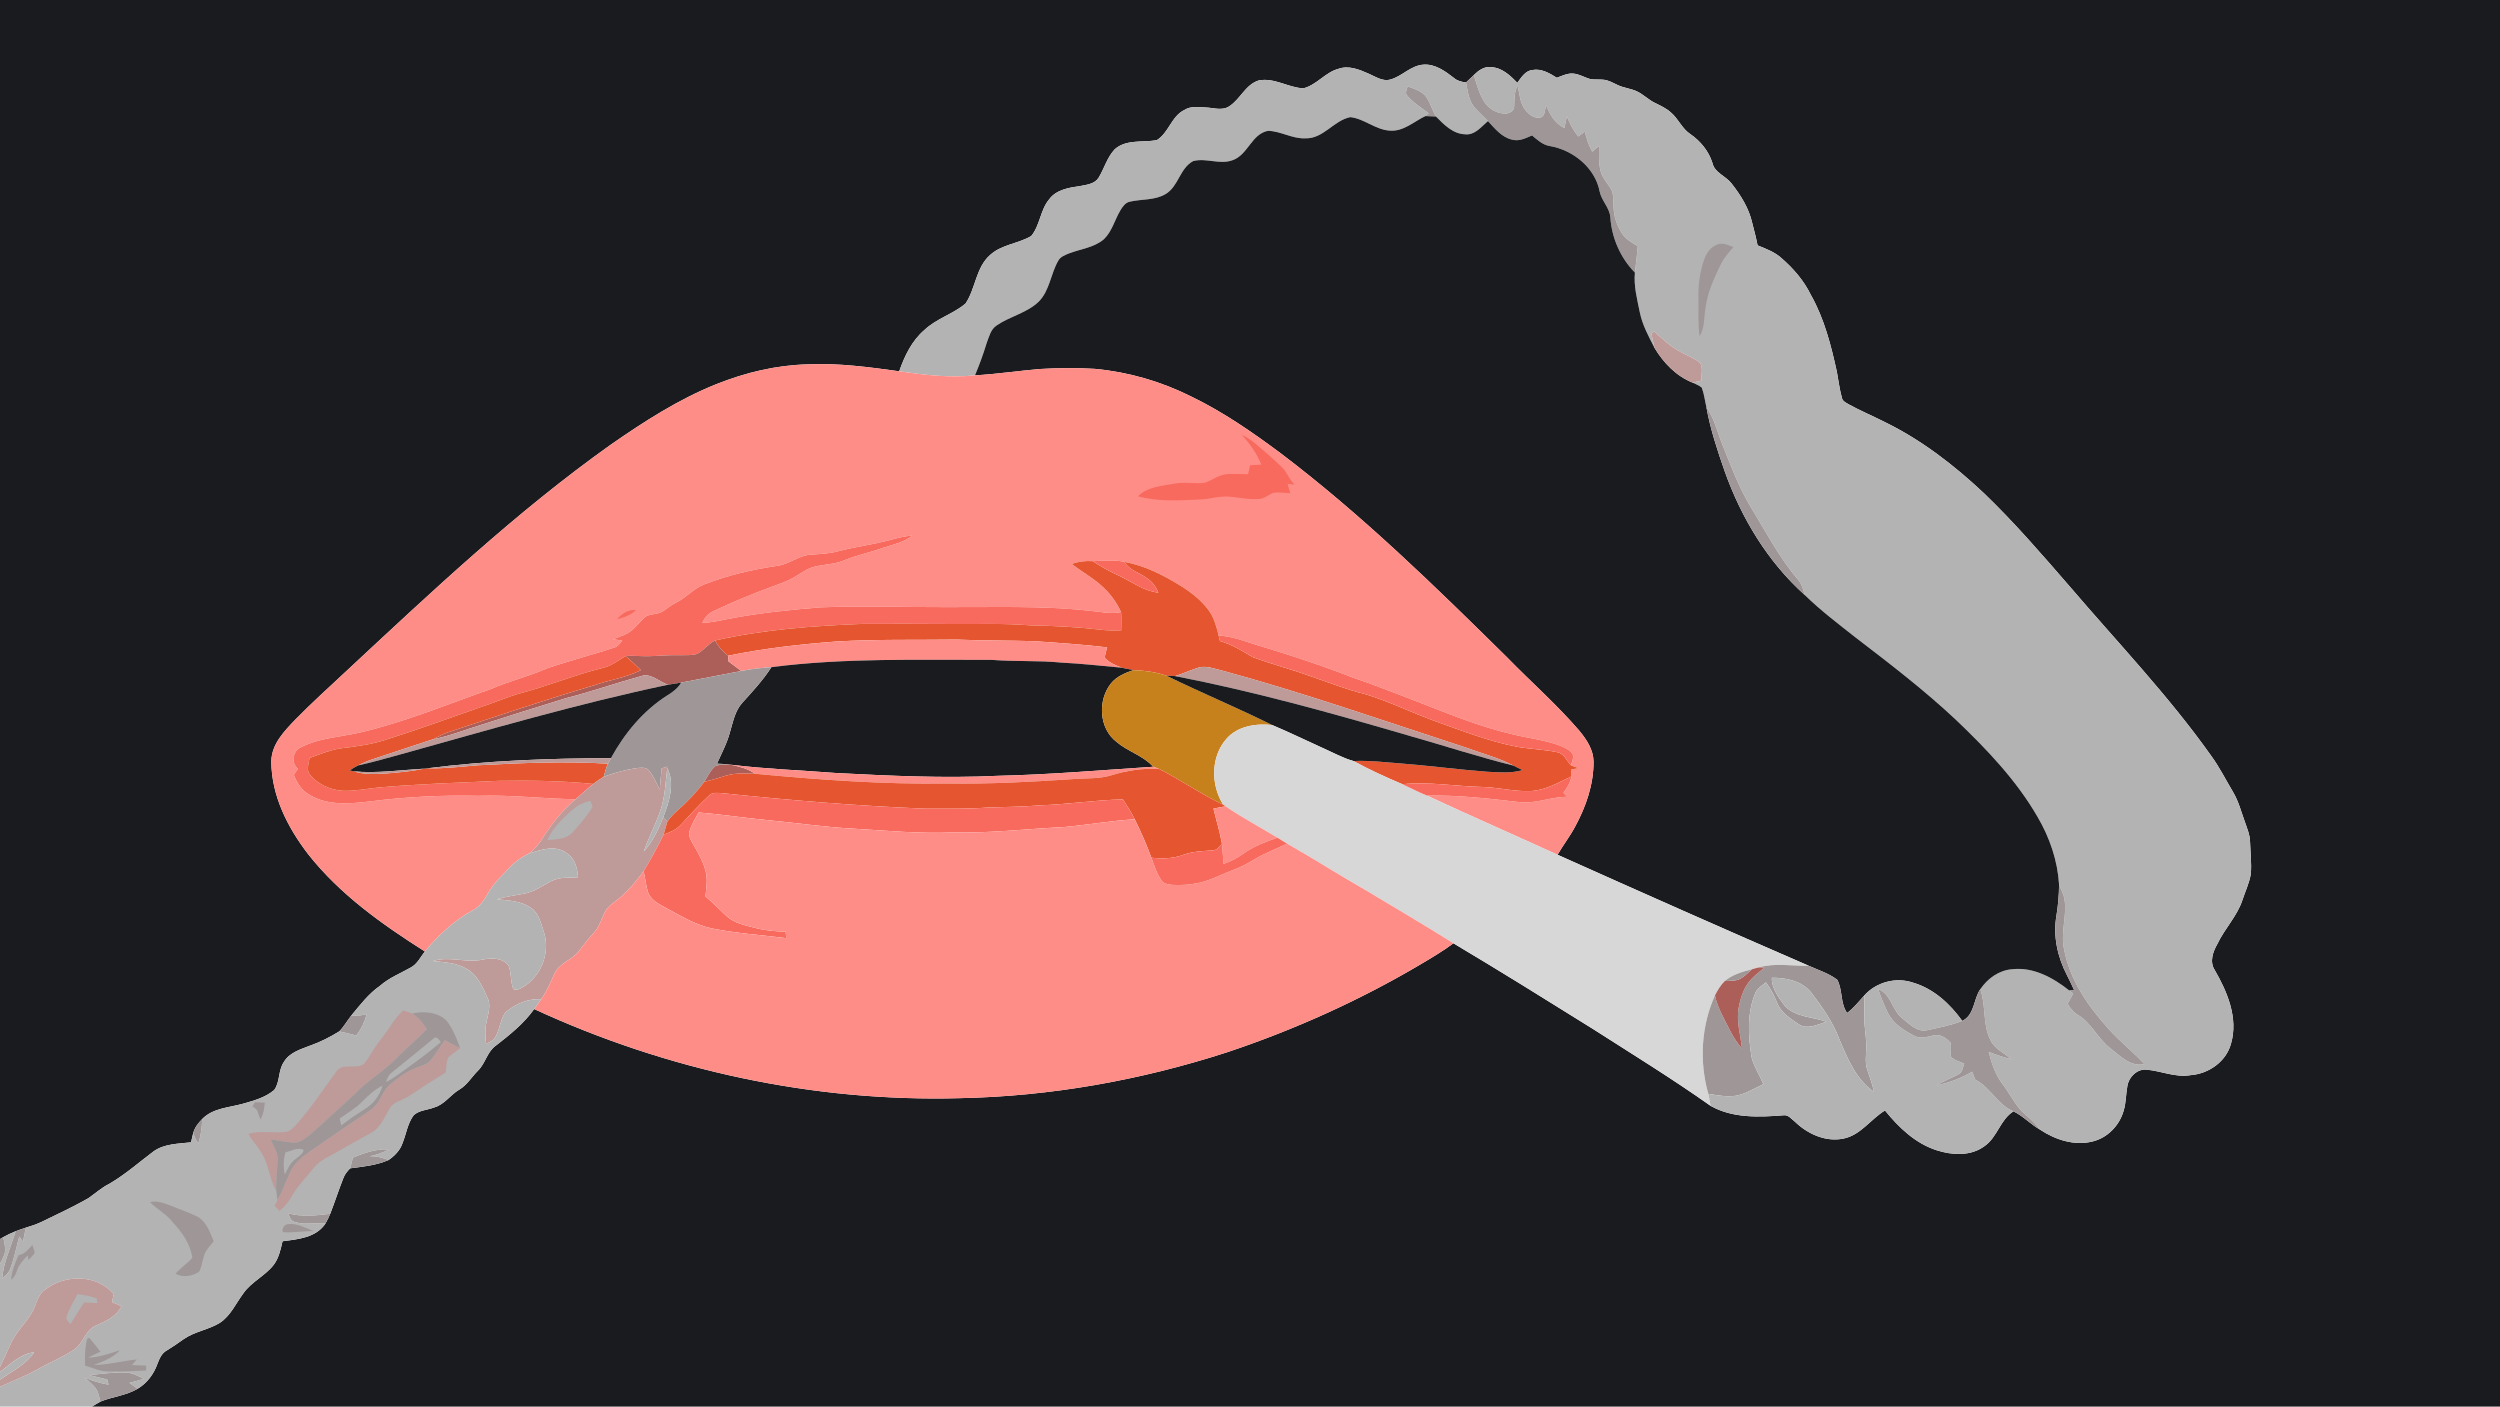 <?xml version="1.0" encoding="UTF-8" ?>
<!DOCTYPE svg PUBLIC "-//W3C//DTD SVG 1.1//EN" "http://www.w3.org/Graphics/SVG/1.1/DTD/svg11.dtd">
<svg width="1333pt" height="750pt" viewBox="0 0 1333 750" version="1.1" xmlns="http://www.w3.org/2000/svg">
<path fill="#1a1b1e" d=" M 0.00 0.00 L 1333.00 0.00 L 1333.00 750.00 L 49.05 750.00 C 50.54 749.10 52.01 748.17 53.53 747.33 C 60.00 744.69 67.22 744.12 73.32 740.53 C 78.43 737.51 82.10 732.56 84.02 726.99 C 85.07 724.30 86.30 721.43 89.00 720.02 C 92.07 718.12 95.07 716.10 98.00 713.98 C 103.87 709.92 111.25 709.03 117.29 705.29 C 122.98 701.53 125.74 695.01 129.69 689.71 C 134.03 683.37 141.57 680.26 146.13 674.15 C 148.74 670.54 149.66 666.09 150.65 661.84 C 158.84 660.77 168.48 659.97 173.52 652.41 C 174.52 650.75 175.33 648.98 176.07 647.21 C 178.55 640.88 180.59 634.40 183.11 628.10 C 183.85 626.09 185.23 624.45 186.71 622.96 C 193.61 622.04 200.72 621.36 207.15 618.55 C 210.40 616.34 213.31 613.39 214.60 609.61 C 216.63 604.63 217.30 598.98 220.61 594.61 C 223.58 591.91 227.92 591.92 231.50 590.49 C 237.03 588.94 240.17 583.72 244.96 580.94 C 249.11 578.48 251.53 574.17 254.88 570.85 C 258.88 566.95 259.73 560.75 264.46 557.47 C 271.88 551.70 279.33 545.77 284.81 538.03 C 355.60 570.71 433.84 587.67 511.86 585.54 C 560.15 584.57 608.21 575.98 654.14 561.12 C 690.02 549.14 724.70 533.52 757.29 514.28 C 763.30 510.71 769.34 507.15 774.96 502.97 C 799.97 517.85 824.68 533.25 849.38 548.66 C 870.39 562.11 891.66 575.20 912.05 589.61 C 923.79 596.32 938.01 595.71 951.06 594.67 C 953.57 594.32 955.18 596.69 956.99 598.04 C 963.71 604.58 973.40 609.06 982.89 607.10 C 992.09 605.30 997.42 596.74 1005.08 592.11 C 1012.41 601.19 1021.30 609.69 1032.65 613.33 C 1040.91 615.99 1050.83 616.57 1058.13 611.12 C 1065.01 606.39 1066.42 597.07 1073.57 592.57 C 1078.81 595.08 1082.76 599.55 1087.84 602.37 C 1095.87 607.71 1106.02 611.03 1115.64 608.66 C 1123.63 606.79 1130.04 600.17 1132.29 592.38 C 1133.65 588.07 1133.49 583.51 1134.31 579.11 C 1135.08 574.19 1139.69 569.63 1144.91 570.38 C 1152.64 571.13 1160.12 574.65 1168.03 573.27 C 1177.69 572.54 1186.97 566.07 1189.57 556.50 C 1193.54 542.87 1187.63 528.84 1180.85 517.17 C 1178.03 512.79 1179.95 507.42 1182.31 503.32 C 1186.19 495.08 1192.94 488.42 1195.75 479.65 C 1197.26 475.09 1199.39 470.69 1200.15 465.92 C 1200.61 460.26 1199.91 454.59 1199.74 448.94 C 1199.66 445.18 1198.18 441.69 1196.97 438.21 C 1195.02 432.87 1193.62 427.27 1190.69 422.35 C 1186.82 415.88 1183.45 409.10 1179.00 403.00 C 1156.24 370.91 1128.96 342.42 1103.45 312.56 C 1088.77 295.63 1074.11 278.62 1057.94 263.08 C 1042.07 248.17 1024.62 234.62 1004.97 225.04 C 998.53 221.76 991.83 218.98 985.50 215.47 C 984.19 214.62 982.43 213.91 982.13 212.19 C 980.83 207.64 980.31 202.92 979.43 198.29 C 976.35 184.21 972.75 170.01 965.61 157.36 C 961.85 149.59 956.10 142.99 949.60 137.39 C 946.01 134.26 941.50 132.59 937.15 130.84 C 936.37 126.81 935.30 122.85 934.29 118.88 C 932.53 111.02 928.14 104.03 923.22 97.78 C 920.14 93.76 914.19 92.19 913.04 86.80 C 911.04 80.54 906.75 75.30 901.40 71.58 C 896.89 68.70 894.97 63.41 890.98 60.02 C 888.43 57.67 885.22 56.28 882.17 54.74 C 878.92 53.13 876.34 50.47 873.10 48.86 C 869.73 47.16 865.83 46.97 862.46 45.29 C 860.00 44.18 857.60 42.70 854.86 42.50 C 852.60 42.28 850.32 42.52 848.07 42.21 C 844.98 41.38 842.19 39.54 838.96 39.24 C 835.83 38.94 832.94 40.41 830.11 41.46 C 826.23 39.06 821.91 36.45 817.14 37.32 C 813.24 37.70 811.14 41.35 809.03 44.17 C 805.24 40.21 800.81 36.03 795.00 35.80 C 791.35 35.31 788.26 37.63 785.83 40.05 C 784.44 41.35 783.06 42.67 781.67 43.97 C 779.41 43.67 777.11 43.18 775.34 41.65 C 770.64 37.99 765.27 34.02 758.99 34.47 C 752.25 34.89 747.66 40.67 741.38 42.39 C 737.21 43.61 733.39 40.82 729.73 39.27 C 724.78 37.08 719.11 34.75 713.72 36.68 C 706.64 38.55 702.07 45.30 694.96 47.11 C 686.85 46.72 679.47 41.29 671.15 42.89 C 664.11 45.10 661.43 52.73 655.61 56.55 C 651.85 59.27 647.15 57.45 642.96 57.31 C 639.17 57.18 634.98 56.42 631.59 58.60 C 624.61 61.89 623.19 70.88 616.76 74.74 C 609.36 76.09 600.67 74.15 594.49 79.48 C 590.34 83.78 588.83 89.80 585.76 94.80 C 583.70 98.06 579.52 98.50 576.08 99.17 C 570.09 100.02 563.16 101.09 559.36 106.35 C 554.64 112.04 554.53 120.21 549.85 125.84 C 542.95 129.96 534.10 130.32 527.96 135.93 C 520.30 142.64 520.25 153.77 514.84 161.84 C 508.20 167.47 499.30 169.85 492.93 175.93 C 486.19 181.63 482.34 189.81 479.46 197.97 C 463.39 195.76 447.24 193.53 430.98 194.27 C 414.12 194.64 397.46 198.60 381.85 204.87 C 361.82 212.91 343.57 224.67 325.90 236.93 C 275.11 272.99 229.74 315.89 184.23 358.23 C 175.27 366.60 166.16 374.82 157.58 383.58 C 151.61 389.79 144.79 396.75 144.66 405.96 C 144.71 424.28 153.44 441.36 164.42 455.58 C 181.27 476.94 203.75 492.87 226.53 507.32 C 224.18 510.30 222.49 514.07 218.98 515.90 C 213.46 519.01 207.45 521.37 202.64 525.62 C 196.51 529.85 192.02 535.85 187.29 541.50 C 185.09 544.26 183.39 547.42 180.87 549.95 C 175.99 552.97 170.86 555.59 165.43 557.49 C 160.28 559.51 154.26 561.19 151.31 566.34 C 148.26 570.79 149.39 576.90 146.19 581.21 C 141.50 585.20 135.30 586.88 129.47 588.53 C 122.09 590.60 113.49 590.81 107.82 596.66 C 105.78 598.73 103.89 601.09 103.07 603.94 C 102.63 605.64 102.25 607.37 101.85 609.09 C 95.08 609.86 87.69 609.80 81.89 613.90 C 74.11 619.78 66.72 626.28 58.26 631.22 C 54.17 633.23 50.80 636.33 47.09 638.91 C 39.07 643.47 30.70 647.37 22.40 651.40 C 19.64 652.74 16.72 653.68 13.79 654.59 C 11.96 655.17 10.13 655.79 8.34 656.50 C 6.08 657.42 3.86 658.45 1.72 659.64 C 1.29 659.90 0.43 660.41 0.00 660.67 L 0.00 0.00 Z" />
<path fill="#b3b3b3" d=" M 741.38 42.39 C 747.66 40.67 752.25 34.89 758.99 34.47 C 765.27 34.02 770.64 37.99 775.34 41.65 C 777.11 43.18 779.41 43.67 781.67 43.97 C 782.47 47.98 782.94 52.22 785.12 55.78 C 787.38 59.14 790.65 61.61 793.37 64.57 C 789.82 67.56 786.37 72.22 781.17 71.61 C 774.68 71.39 769.90 66.44 765.64 62.12 C 763.63 58.76 762.71 54.84 760.43 51.64 C 758.09 48.42 754.04 47.36 750.50 46.07 C 750.33 47.62 748.93 49.46 750.20 50.84 C 753.37 54.75 757.75 57.39 761.72 60.41 C 761.15 60.91 760.58 61.41 760.01 61.90 C 753.89 64.82 748.32 70.22 741.09 69.65 C 733.47 69.24 727.51 63.30 720.01 62.46 C 711.10 64.22 705.59 74.10 696.02 73.75 C 689.09 74.09 682.91 69.90 676.08 69.76 C 667.38 71.42 665.43 82.46 657.36 85.36 C 650.50 88.01 643.13 84.04 636.20 85.89 C 629.09 89.62 628.39 99.39 621.51 103.47 C 615.76 106.89 608.80 106.07 602.50 107.52 C 599.99 107.98 598.54 110.28 597.31 112.28 C 594.34 117.33 592.92 123.41 588.58 127.57 C 583.38 132.02 576.28 132.73 570.09 135.08 C 567.88 135.98 565.36 136.90 564.19 139.14 C 560.21 146.12 559.69 154.94 553.84 160.84 C 547.55 166.90 538.56 168.63 531.48 173.48 C 528.21 175.57 527.36 179.62 526.06 183.01 C 524.30 188.83 522.19 194.53 519.85 200.14 C 506.35 201.57 492.81 199.93 479.46 197.97 C 482.34 189.81 486.19 181.63 492.93 175.93 C 499.30 169.85 508.20 167.47 514.84 161.84 C 520.25 153.77 520.30 142.64 527.96 135.93 C 534.10 130.32 542.95 129.96 549.85 125.84 C 554.53 120.21 554.64 112.04 559.36 106.35 C 563.16 101.09 570.09 100.02 576.08 99.17 C 579.52 98.50 583.70 98.06 585.76 94.80 C 588.83 89.80 590.34 83.78 594.49 79.48 C 600.67 74.15 609.36 76.09 616.76 74.74 C 623.19 70.88 624.61 61.89 631.59 58.60 C 634.98 56.42 639.17 57.18 642.96 57.31 C 647.15 57.45 651.85 59.27 655.61 56.55 C 661.43 52.73 664.11 45.10 671.15 42.89 C 679.47 41.29 686.85 46.72 694.96 47.11 C 702.07 45.30 706.64 38.55 713.72 36.68 C 719.11 34.75 724.78 37.08 729.73 39.27 C 733.39 40.82 737.21 43.61 741.38 42.39 Z" />
<path fill="#b3b3b3" d=" M 785.83 40.05 C 788.26 37.63 791.35 35.31 795.00 35.80 C 800.81 36.03 805.24 40.21 809.03 44.17 C 811.14 41.35 813.24 37.70 817.14 37.32 C 821.91 36.45 826.23 39.06 830.11 41.46 C 832.94 40.41 835.83 38.94 838.96 39.24 C 842.19 39.54 844.98 41.38 848.07 42.21 C 850.32 42.52 852.60 42.28 854.86 42.50 C 857.60 42.70 860.00 44.18 862.46 45.29 C 865.83 46.97 869.73 47.16 873.10 48.86 C 876.34 50.47 878.92 53.13 882.17 54.74 C 885.22 56.28 888.43 57.67 890.98 60.02 C 894.97 63.41 896.89 68.70 901.40 71.58 C 906.75 75.30 911.04 80.54 913.04 86.80 C 914.19 92.19 920.14 93.76 923.22 97.78 C 928.14 104.03 932.53 111.02 934.29 118.88 C 935.30 122.85 936.37 126.81 937.15 130.84 C 941.50 132.59 946.01 134.26 949.60 137.39 C 956.10 142.99 961.85 149.59 965.61 157.36 C 972.75 170.01 976.35 184.21 979.43 198.29 C 980.31 202.92 980.83 207.64 982.13 212.19 C 982.43 213.91 984.19 214.62 985.50 215.47 C 991.83 218.98 998.53 221.76 1004.97 225.04 C 1024.62 234.62 1042.07 248.17 1057.94 263.08 C 1074.11 278.62 1088.77 295.63 1103.45 312.56 C 1128.96 342.42 1156.24 370.91 1179.00 403.00 C 1183.45 409.10 1186.82 415.88 1190.69 422.35 C 1193.62 427.27 1195.02 432.87 1196.97 438.21 C 1198.18 441.69 1199.66 445.18 1199.74 448.94 C 1199.91 454.59 1200.61 460.26 1200.15 465.92 C 1199.39 470.69 1197.26 475.09 1195.75 479.65 C 1192.94 488.42 1186.19 495.08 1182.31 503.32 C 1179.95 507.42 1178.03 512.79 1180.85 517.17 C 1187.63 528.84 1193.54 542.87 1189.57 556.50 C 1186.97 566.07 1177.69 572.54 1168.03 573.27 C 1160.12 574.65 1152.64 571.13 1144.91 570.38 C 1139.69 569.63 1135.08 574.19 1134.31 579.11 C 1133.49 583.51 1133.65 588.07 1132.29 592.38 C 1130.04 600.17 1123.63 606.79 1115.64 608.66 C 1106.02 611.03 1095.87 607.71 1087.84 602.37 C 1085.59 599.55 1083.11 596.92 1080.32 594.65 C 1074.86 590.22 1072.05 583.60 1067.84 578.13 C 1063.94 573.07 1061.91 566.96 1060.37 560.85 C 1064.27 562.37 1068.24 563.77 1072.33 564.77 C 1068.67 561.35 1063.47 559.33 1061.29 554.56 C 1057.00 546.12 1059.03 536.23 1055.90 527.45 C 1059.78 521.72 1065.91 517.29 1072.96 516.79 C 1084.28 515.53 1094.78 521.35 1103.35 528.14 C 1104.03 528.66 1104.72 529.18 1105.42 529.71 C 1104.44 531.55 1103.44 533.37 1102.45 535.20 C 1103.79 537.45 1105.35 539.66 1107.67 541.00 C 1115.10 545.25 1118.44 553.73 1125.12 558.88 C 1130.38 562.96 1136.06 569.06 1143.40 567.38 C 1137.36 560.82 1130.28 555.32 1124.34 548.66 C 1113.46 536.63 1103.70 522.69 1100.63 506.46 C 1098.55 497.68 1102.07 488.79 1100.86 479.96 C 1100.44 477.02 1099.03 474.38 1097.89 471.69 C 1097.12 458.93 1092.88 446.55 1086.43 435.57 C 1075.11 415.98 1059.32 399.48 1043.05 383.95 C 1026.12 368.03 1007.64 353.90 989.21 339.77 C 979.99 332.52 970.63 325.40 962.23 317.19 C 961.56 314.37 960.74 311.49 958.86 309.23 C 948.60 297.29 941.40 283.20 933.20 269.86 C 926.58 258.81 922.26 246.63 917.47 234.74 C 915.28 228.69 913.59 222.36 909.84 217.03 C 909.02 213.58 908.66 210.00 907.37 206.68 C 905.95 205.52 904.24 204.83 902.62 204.06 C 904.12 203.65 905.63 203.26 907.15 202.88 C 907.13 199.81 908.10 196.37 906.58 193.55 C 903.54 190.94 899.65 189.68 896.22 187.73 C 890.81 184.97 886.44 180.69 881.94 176.71 C 881.59 177.02 880.89 177.65 880.54 177.96 C 881.06 180.46 881.53 182.97 882.17 185.45 C 879.06 179.40 875.72 173.32 874.36 166.59 C 872.95 159.60 871.04 152.56 871.73 145.36 C 872.30 140.68 872.87 136.00 873.27 131.30 C 870.16 129.37 866.75 127.53 864.76 124.32 C 862.23 120.33 860.56 115.73 860.39 110.99 C 860.15 108.08 860.40 105.11 859.69 102.27 C 858.02 98.48 854.68 95.59 853.55 91.53 C 852.29 87.08 852.62 82.41 852.65 77.84 C 851.41 78.85 850.18 79.87 848.97 80.88 C 847.11 77.52 845.89 73.88 845.06 70.15 C 843.88 71.03 842.71 71.90 841.55 72.77 C 838.90 69.55 836.90 65.88 835.48 61.97 C 835.03 64.06 834.58 66.16 834.13 68.25 C 829.15 65.94 826.39 61.07 824.45 56.18 C 823.55 58.45 824.03 62.58 820.75 62.73 C 817.71 63.04 815.11 60.87 813.33 58.65 C 810.36 54.96 810.28 49.99 809.19 45.58 C 807.31 49.02 807.56 52.96 807.36 56.73 C 807.46 59.07 804.94 60.40 802.91 60.55 C 798.18 60.70 793.59 57.92 791.18 53.90 C 788.60 49.64 787.33 44.76 785.83 40.05 Z" />
<path fill="#9f9797" d=" M 781.67 43.97 C 783.06 42.67 784.44 41.35 785.83 40.05 C 787.33 44.76 788.60 49.64 791.18 53.90 C 793.59 57.92 798.18 60.70 802.91 60.55 C 804.94 60.40 807.46 59.07 807.36 56.73 C 807.56 52.96 807.31 49.02 809.19 45.58 C 810.28 49.99 810.36 54.96 813.33 58.65 C 815.11 60.87 817.71 63.04 820.75 62.73 C 824.03 62.58 823.55 58.45 824.45 56.18 C 826.39 61.07 829.15 65.94 834.13 68.25 C 834.58 66.16 835.03 64.06 835.48 61.97 C 836.90 65.88 838.90 69.55 841.55 72.77 C 842.71 71.90 843.88 71.03 845.06 70.15 C 845.89 73.88 847.11 77.52 848.97 80.88 C 850.18 79.87 851.41 78.85 852.65 77.84 C 852.62 82.41 852.29 87.08 853.55 91.53 C 854.68 95.59 858.02 98.48 859.69 102.27 C 860.40 105.11 860.15 108.08 860.39 110.99 C 860.56 115.73 862.23 120.33 864.76 124.32 C 866.75 127.53 870.16 129.37 873.27 131.30 C 872.87 136.00 872.30 140.68 871.73 145.36 C 864.05 137.55 859.36 126.85 858.64 115.93 C 858.29 110.79 853.98 107.12 852.95 102.15 C 850.51 89.34 838.63 79.90 826.16 77.83 C 822.46 77.17 819.65 74.54 816.89 72.21 C 813.58 73.61 810.03 75.49 806.34 74.48 C 800.74 73.25 797.07 68.54 793.37 64.57 C 790.65 61.61 787.38 59.14 785.12 55.78 C 782.94 52.22 782.47 47.98 781.67 43.97 Z" />
<path fill="#9f9797" d=" M 750.20 50.84 C 748.93 49.46 750.33 47.62 750.50 46.07 C 754.04 47.36 758.09 48.42 760.43 51.64 C 762.71 54.84 763.63 58.76 765.64 62.12 C 763.76 62.02 761.88 61.92 760.01 61.90 C 760.58 61.41 761.15 60.91 761.72 60.41 C 757.75 57.39 753.37 54.75 750.20 50.84 Z" />
<path fill="#1a1b1e" d=" M 741.09 69.65 C 748.32 70.22 753.89 64.82 760.01 61.90 C 761.88 61.92 763.76 62.02 765.64 62.12 C 769.90 66.44 774.68 71.39 781.17 71.61 C 786.37 72.22 789.82 67.56 793.37 64.57 C 797.07 68.54 800.74 73.25 806.34 74.48 C 810.03 75.49 813.58 73.61 816.89 72.21 C 819.65 74.54 822.46 77.17 826.16 77.83 C 838.63 79.90 850.51 89.34 852.95 102.15 C 853.98 107.12 858.29 110.79 858.64 115.93 C 859.36 126.85 864.05 137.55 871.73 145.36 C 871.04 152.56 872.95 159.60 874.36 166.59 C 875.72 173.32 879.06 179.40 882.17 185.45 C 886.93 193.41 893.83 200.64 902.62 204.06 C 904.24 204.83 905.95 205.52 907.37 206.68 C 908.66 210.00 909.02 213.58 909.84 217.03 C 911.93 228.78 915.71 240.14 919.64 251.38 C 928.48 276.21 942.53 299.49 962.23 317.19 C 970.63 325.40 979.99 332.52 989.21 339.77 C 1007.64 353.90 1026.12 368.03 1043.05 383.95 C 1059.32 399.48 1075.11 415.98 1086.43 435.57 C 1092.88 446.55 1097.12 458.93 1097.89 471.69 C 1097.86 477.24 1097.38 482.77 1096.49 488.25 C 1094.59 499.04 1097.07 510.31 1102.10 519.94 C 1103.44 522.60 1104.74 525.29 1105.97 528.03 C 1105.31 528.05 1104.01 528.11 1103.35 528.14 C 1094.78 521.35 1084.28 515.53 1072.96 516.79 C 1065.91 517.29 1059.78 521.72 1055.90 527.45 C 1052.18 532.85 1052.90 541.13 1046.28 544.34 C 1039.74 535.22 1031.03 527.18 1020.06 523.96 C 1010.98 520.84 1000.38 523.64 994.02 530.82 C 991.09 534.04 988.39 537.50 984.87 540.12 C 981.17 534.85 982.60 527.91 979.62 522.40 C 975.14 519.01 969.63 517.28 964.53 515.00 C 919.71 495.56 875.06 475.74 830.48 455.76 C 833.41 450.67 837.05 446.02 839.81 440.83 C 845.62 430.20 849.76 418.29 849.68 406.06 C 849.61 399.82 846.04 394.41 842.21 389.77 C 830.25 375.78 816.35 363.65 803.53 350.48 C 765.06 312.52 726.26 274.58 683.11 241.88 C 668.00 230.61 652.41 219.79 635.41 211.55 C 619.28 203.44 601.65 198.31 583.67 196.67 C 573.91 196.06 564.11 196.19 554.35 196.76 C 542.83 197.77 531.39 199.46 519.85 200.14 C 522.19 194.53 524.30 188.83 526.06 183.01 C 527.36 179.62 528.21 175.57 531.48 173.48 C 538.56 168.63 547.55 166.90 553.84 160.84 C 559.69 154.94 560.21 146.12 564.19 139.14 C 565.36 136.90 567.88 135.98 570.09 135.08 C 576.28 132.73 583.38 132.02 588.58 127.57 C 592.92 123.41 594.34 117.33 597.31 112.28 C 598.54 110.28 599.99 107.98 602.50 107.52 C 608.80 106.07 615.76 106.89 621.51 103.47 C 628.39 99.39 629.09 89.62 636.20 85.89 C 643.13 84.04 650.50 88.01 657.36 85.36 C 665.43 82.46 667.38 71.42 676.08 69.76 C 682.91 69.90 689.09 74.09 696.02 73.75 C 705.59 74.10 711.10 64.22 720.01 62.46 C 727.51 63.30 733.47 69.24 741.09 69.65 Z" />
<path fill="#9f9797" d=" M 908.87 137.85 C 910.11 134.44 912.63 131.21 916.25 130.17 C 919.01 129.37 921.70 130.85 924.27 131.70 C 921.70 134.71 919.02 137.71 917.33 141.32 C 913.91 148.52 910.45 155.88 909.44 163.87 C 908.44 169.03 909.11 174.70 906.23 179.34 C 905.22 172.61 905.78 165.78 905.60 159.01 C 905.44 151.84 906.35 144.59 908.87 137.85 Z" />
<path fill="#be9a99" d=" M 880.54 177.96 C 880.89 177.65 881.59 177.02 881.94 176.71 C 886.44 180.69 890.81 184.97 896.22 187.73 C 899.65 189.68 903.54 190.94 906.58 193.55 C 908.10 196.37 907.13 199.81 907.15 202.88 C 905.63 203.26 904.12 203.65 902.62 204.06 C 893.83 200.64 886.93 193.41 882.17 185.45 C 881.53 182.97 881.06 180.46 880.54 177.96 Z" />
<path fill="#fe8d87" d=" M 381.85 204.87 C 397.46 198.60 414.12 194.64 430.98 194.27 C 447.24 193.53 463.39 195.76 479.46 197.97 C 492.81 199.93 506.35 201.57 519.85 200.14 C 531.39 199.46 542.83 197.77 554.35 196.76 C 564.11 196.19 573.91 196.06 583.67 196.67 C 601.65 198.31 619.28 203.44 635.41 211.55 C 652.41 219.79 668.00 230.61 683.11 241.88 C 726.26 274.58 765.06 312.52 803.53 350.48 C 816.35 363.65 830.25 375.78 842.21 389.77 C 846.04 394.41 849.61 399.82 849.68 406.06 C 849.76 418.29 845.62 430.20 839.81 440.83 C 837.05 446.02 833.41 450.67 830.48 455.76 C 807.29 445.18 783.93 434.96 760.83 424.19 C 777.19 423.91 793.47 425.71 809.70 427.63 C 818.51 428.87 826.88 424.78 835.67 424.87 C 834.97 424.14 834.29 423.43 833.62 422.71 C 835.50 420.07 837.39 417.29 837.88 414.01 C 837.87 412.75 837.84 411.50 837.83 410.24 C 839.16 410.03 840.50 409.81 841.85 409.60 C 840.42 409.12 839.01 408.66 837.63 408.09 C 838.13 406.47 838.71 404.85 838.92 403.16 C 838.11 400.42 835.25 399.11 832.86 398.01 C 824.44 394.59 815.29 393.74 806.53 391.54 C 788.01 387.30 770.51 379.80 752.84 373.01 C 742.41 369.09 732.09 364.85 721.50 361.36 C 704.11 354.54 686.33 348.78 668.44 343.41 C 662.36 341.37 656.24 339.24 649.78 338.85 C 648.61 334.20 647.38 329.40 644.51 325.47 C 640.59 320.07 635.22 315.92 629.61 312.41 C 620.34 306.65 610.40 301.58 599.57 299.60 C 593.99 298.31 588.26 299.07 582.62 299.21 C 578.83 298.97 575.03 299.38 571.47 300.71 C 576.50 304.67 582.20 307.73 586.99 312.01 C 591.58 315.93 595.25 320.88 597.77 326.36 C 592.21 327.62 586.59 326.11 581.03 325.67 C 555.44 322.83 529.68 323.86 503.99 323.72 C 481.64 323.78 459.29 322.97 436.95 323.86 C 420.36 325.28 403.77 326.94 387.42 330.19 C 383.11 331.06 378.79 332.02 374.38 332.10 C 375.68 329.58 377.40 327.16 380.11 326.01 C 389.98 321.28 400.12 317.07 410.39 313.27 C 414.69 311.65 419.12 310.26 423.13 307.96 C 426.77 305.93 430.11 303.18 434.24 302.17 C 439.48 300.88 445.03 300.90 450.08 298.81 C 456.88 295.93 464.19 294.57 471.11 292.01 C 476.40 290.30 482.08 289.16 486.50 285.54 C 482.54 285.86 478.68 286.81 474.86 287.86 C 465.66 290.37 456.16 291.50 446.94 293.93 C 442.24 295.21 437.36 295.40 432.54 295.73 C 425.95 296.03 420.80 300.95 414.31 301.72 C 401.12 303.72 388.00 306.68 375.57 311.59 C 369.91 313.65 366.06 318.59 360.72 321.19 C 358.19 322.40 356.03 324.21 353.73 325.78 C 350.98 327.69 347.35 327.13 344.46 328.65 C 341.68 330.81 339.72 333.83 336.96 336.02 C 334.03 338.45 330.32 339.58 326.76 340.76 C 328.44 341.02 330.12 341.29 331.80 341.58 C 330.68 342.82 329.78 344.43 328.14 345.06 C 316.14 349.14 303.80 352.21 291.81 356.32 C 281.96 360.66 271.45 363.17 261.58 367.45 C 238.72 375.50 216.22 384.82 192.59 390.44 C 181.90 392.97 170.47 393.33 160.53 398.42 C 156.07 400.25 155.02 406.92 158.87 409.89 C 158.13 411.00 157.39 412.11 156.66 413.23 C 158.42 417.48 160.94 421.67 165.15 423.88 C 175.07 429.77 187.05 428.55 198.01 427.22 C 216.91 424.82 235.96 423.91 255.00 424.32 C 272.33 423.74 289.58 425.88 306.89 426.16 C 300.11 432.03 294.26 438.95 289.56 446.58 C 287.55 449.81 285.16 452.88 282.02 455.11 C 278.38 456.90 274.95 459.16 272.17 462.14 C 267.96 466.60 263.30 470.77 260.27 476.18 C 258.27 479.73 255.98 483.33 252.24 485.27 C 242.26 490.75 233.80 498.64 226.53 507.32 C 203.75 492.87 181.27 476.94 164.42 455.58 C 153.44 441.36 144.71 424.28 144.66 405.96 C 144.79 396.75 151.61 389.79 157.58 383.58 C 166.16 374.82 175.27 366.60 184.23 358.23 C 229.74 315.89 275.11 272.99 325.90 236.93 C 343.57 224.67 361.82 212.91 381.85 204.87 Z" />
<path fill="#9f9797" d=" M 909.84 217.03 C 913.59 222.36 915.28 228.69 917.47 234.74 C 922.26 246.63 926.58 258.81 933.20 269.86 C 941.40 283.20 948.60 297.29 958.86 309.23 C 960.74 311.49 961.56 314.37 962.23 317.19 C 942.53 299.49 928.48 276.21 919.64 251.38 C 915.71 240.14 911.93 228.78 909.84 217.03 Z" />
<path fill="#f8695e" d=" M 662.05 231.83 C 667.41 234.17 671.43 238.54 675.94 242.12 C 678.98 244.97 682.21 247.64 685.01 250.73 C 686.67 253.32 688.04 256.11 690.14 258.42 C 688.91 258.26 687.70 258.12 686.50 257.98 C 687.00 259.64 687.49 261.29 687.99 262.95 C 685.01 262.84 682.02 262.37 679.06 262.72 C 676.60 263.55 674.64 265.59 672.02 265.97 C 666.63 266.56 661.29 265.36 655.94 264.85 C 650.49 264.25 645.18 266.12 639.76 266.33 C 628.76 266.84 617.50 267.56 606.76 264.62 C 611.78 259.57 619.33 259.16 625.95 257.94 C 631.18 256.91 636.50 257.89 641.77 257.57 C 645.75 256.56 649.00 253.60 653.12 252.99 C 657.21 252.39 661.36 252.89 665.48 252.84 C 665.83 251.25 666.19 249.66 666.55 248.08 C 668.55 247.93 670.54 247.81 672.55 247.72 C 670.12 241.75 666.42 236.52 662.05 231.83 Z" />
<path fill="#f8695e" d=" M 474.86 287.86 C 478.68 286.81 482.54 285.86 486.50 285.54 C 482.08 289.16 476.40 290.30 471.11 292.01 C 464.19 294.57 456.88 295.93 450.08 298.81 C 445.03 300.90 439.48 300.88 434.24 302.17 C 430.11 303.18 426.77 305.93 423.13 307.96 C 419.12 310.26 414.69 311.65 410.39 313.27 C 400.12 317.07 389.98 321.28 380.11 326.01 C 377.40 327.16 375.68 329.58 374.38 332.10 C 378.79 332.02 383.11 331.06 387.42 330.19 C 403.77 326.94 420.36 325.28 436.95 323.86 C 459.29 322.97 481.64 323.78 503.99 323.72 C 529.68 323.86 555.44 322.83 581.03 325.67 C 586.59 326.11 592.21 327.62 597.77 326.36 C 598.06 329.60 597.90 332.85 597.84 336.09 C 594.22 336.28 590.58 336.21 586.99 335.77 C 574.40 334.31 561.74 333.68 549.08 333.43 C 535.08 332.25 521.02 332.86 506.99 332.71 C 491.33 332.56 475.66 332.64 460.00 332.65 C 433.59 333.73 407.06 335.63 381.24 341.52 C 377.58 343.25 375.25 346.84 371.67 348.66 C 368.54 349.61 365.21 349.28 361.99 349.34 C 356.66 349.21 351.34 349.76 346.01 349.88 C 341.86 349.99 337.71 349.49 333.56 349.77 C 329.62 352.22 325.85 355.17 321.21 356.16 C 306.73 359.79 292.87 365.48 278.46 369.37 C 270.83 371.41 263.61 374.66 256.11 377.10 C 239.07 383.07 222.09 389.26 204.85 394.69 C 197.77 396.92 190.39 397.95 183.03 398.84 C 176.76 399.53 170.94 402.04 165.05 404.13 C 164.73 406.79 163.45 409.75 164.73 412.32 C 168.96 418.05 176.02 421.32 183.06 421.64 C 189.36 421.89 195.57 420.49 201.83 419.90 C 223.16 417.97 244.58 417.35 265.97 416.34 C 282.77 416.06 299.61 416.30 316.34 418.00 C 313.09 420.60 310.02 423.43 306.89 426.16 C 289.58 425.88 272.33 423.74 255.00 424.32 C 235.96 423.91 216.91 424.82 198.01 427.22 C 187.05 428.55 175.07 429.77 165.15 423.88 C 160.94 421.67 158.42 417.48 156.66 413.23 C 157.39 412.11 158.13 411.00 158.87 409.89 C 155.02 406.92 156.07 400.25 160.53 398.42 C 170.47 393.33 181.90 392.97 192.59 390.44 C 216.22 384.82 238.72 375.50 261.58 367.45 C 271.45 363.17 281.96 360.66 291.81 356.32 C 303.80 352.21 316.14 349.14 328.14 345.06 C 329.78 344.43 330.68 342.82 331.80 341.58 C 330.12 341.29 328.44 341.02 326.76 340.76 C 330.32 339.58 334.03 338.45 336.96 336.02 C 339.72 333.83 341.68 330.81 344.46 328.65 C 347.35 327.13 350.98 327.69 353.73 325.78 C 356.03 324.21 358.19 322.40 360.72 321.19 C 366.06 318.59 369.91 313.65 375.57 311.59 C 388.00 306.68 401.12 303.72 414.31 301.72 C 420.80 300.95 425.95 296.03 432.54 295.73 C 437.36 295.40 442.24 295.21 446.94 293.93 C 456.16 291.50 465.66 290.37 474.86 287.86 Z" />
<path fill="#e55630" d=" M 571.47 300.71 C 575.03 299.38 578.83 298.97 582.62 299.21 C 586.98 302.07 591.55 304.61 596.29 306.79 C 603.33 310.01 609.70 315.11 617.62 316.00 C 616.30 312.69 614.09 309.77 610.99 307.96 C 607.21 305.14 601.95 303.99 599.57 299.60 C 610.40 301.58 620.34 306.65 629.61 312.41 C 635.22 315.92 640.59 320.07 644.51 325.47 C 647.38 329.40 648.61 334.20 649.78 338.85 C 649.95 339.59 650.31 341.05 650.48 341.79 C 656.72 343.61 662.28 346.90 667.75 350.30 C 677.90 354.12 688.46 356.78 698.66 360.51 C 708.42 363.86 718.03 367.69 728.07 370.16 C 740.86 374.04 752.87 380.06 765.43 384.60 C 779.75 389.68 793.98 395.34 808.98 398.19 C 816.01 399.46 823.23 399.57 830.23 401.06 C 833.92 401.71 835.37 405.60 837.63 408.09 C 839.01 408.66 840.42 409.12 841.85 409.60 C 840.50 409.81 839.16 410.03 837.83 410.24 C 837.84 411.50 837.87 412.75 837.88 414.01 C 830.88 417.28 823.93 421.44 816.02 421.79 C 807.42 422.16 799.01 419.85 790.44 419.61 C 776.20 419.31 762.02 416.67 747.76 418.14 C 738.90 414.40 730.15 410.41 721.71 405.79 C 730.14 405.37 738.54 406.44 746.94 407.07 C 762.33 408.28 777.64 410.34 793.04 411.50 C 799.29 411.79 805.71 412.42 811.81 410.63 C 810.18 409.78 808.55 408.96 806.90 408.20 C 799.38 404.12 791.01 402.09 783.05 399.10 C 739.30 384.89 695.87 369.56 651.45 357.50 C 647.57 356.63 643.59 354.97 639.58 355.80 C 635.13 357.12 630.95 359.19 626.49 360.49 C 624.95 360.43 623.42 360.38 621.89 360.27 C 616.24 358.30 610.28 357.54 604.33 357.30 C 602.22 356.94 600.14 356.47 598.06 356.02 C 594.86 354.70 591.41 353.45 589.07 350.78 C 589.23 348.86 589.81 347.01 590.33 345.17 C 577.26 343.63 564.14 342.75 551.02 341.86 C 537.35 341.46 523.67 341.61 510.01 341.02 C 488.66 341.31 467.29 340.80 445.96 342.05 C 426.61 343.52 407.28 345.73 388.26 349.61 C 385.35 347.46 382.98 344.69 381.24 341.52 C 407.06 335.63 433.59 333.73 460.00 332.65 C 475.66 332.64 491.33 332.56 506.99 332.71 C 521.02 332.86 535.08 332.25 549.08 333.43 C 561.74 333.68 574.40 334.31 586.99 335.77 C 590.58 336.21 594.22 336.28 597.84 336.09 C 597.90 332.85 598.06 329.60 597.77 326.36 C 595.25 320.88 591.58 315.93 586.99 312.01 C 582.20 307.73 576.50 304.67 571.47 300.71 Z" />
<path fill="#f8695e" d=" M 582.62 299.21 C 588.26 299.07 593.99 298.31 599.57 299.60 C 601.95 303.99 607.21 305.14 610.99 307.96 C 614.09 309.77 616.30 312.69 617.62 316.00 C 609.70 315.11 603.33 310.01 596.29 306.79 C 591.55 304.61 586.98 302.07 582.62 299.21 Z" />
<path fill="#f8695e" d=" M 329.04 330.10 C 331.62 327.16 335.08 324.92 339.14 325.29 C 336.35 327.91 332.74 329.33 329.04 330.10 Z" />
<path fill="#f8695e" d=" M 649.78 338.85 C 656.24 339.24 662.36 341.37 668.44 343.41 C 686.33 348.78 704.11 354.54 721.50 361.36 C 732.09 364.85 742.41 369.09 752.84 373.01 C 770.51 379.80 788.01 387.30 806.53 391.54 C 815.29 393.74 824.44 394.59 832.86 398.01 C 835.25 399.11 838.11 400.42 838.92 403.16 C 838.71 404.85 838.13 406.47 837.63 408.09 C 835.37 405.60 833.92 401.71 830.23 401.06 C 823.23 399.57 816.01 399.46 808.98 398.19 C 793.98 395.34 779.75 389.68 765.43 384.60 C 752.87 380.06 740.86 374.04 728.07 370.16 C 718.03 367.69 708.42 363.86 698.66 360.51 C 688.46 356.78 677.90 354.12 667.75 350.30 C 662.28 346.90 656.72 343.61 650.48 341.79 C 650.31 341.05 649.95 339.59 649.78 338.85 Z" />
<path fill="#ac5e59" d=" M 371.67 348.66 C 375.25 346.84 377.58 343.25 381.24 341.52 C 382.98 344.69 385.35 347.46 388.26 349.61 C 388.31 350.61 388.36 351.62 388.41 352.63 C 390.67 354.37 392.95 356.07 395.24 357.77 C 384.58 359.90 373.89 361.84 363.23 363.95 C 360.88 364.34 358.54 364.72 356.20 365.10 C 351.31 363.57 347.03 358.51 341.53 360.61 C 328.06 364.30 314.87 368.93 301.34 372.40 C 286.57 376.97 271.80 381.57 257.08 386.32 C 248.36 388.96 239.89 392.44 230.92 394.17 C 233.41 392.92 235.85 391.55 238.48 390.59 C 264.61 381.96 290.68 373.12 317.07 365.31 C 325.23 362.47 333.94 361.27 341.69 357.32 C 339.07 354.70 336.36 352.18 333.56 349.77 C 337.71 349.49 341.86 349.99 346.01 349.88 C 351.34 349.76 356.66 349.21 361.99 349.34 C 365.21 349.28 368.54 349.61 371.67 348.66 Z" />
<path fill="#fe8d87" d=" M 445.96 342.05 C 467.29 340.80 488.66 341.31 510.01 341.02 C 523.67 341.61 537.35 341.46 551.02 341.86 C 564.14 342.75 577.26 343.63 590.33 345.17 C 589.81 347.01 589.23 348.86 589.07 350.78 C 591.41 353.45 594.86 354.70 598.06 356.02 C 587.40 355.06 576.76 353.83 566.06 353.32 C 553.74 352.07 541.34 352.86 529.00 351.86 C 489.76 351.93 450.35 350.73 411.33 355.72 C 405.93 356.13 400.54 356.68 395.24 357.77 C 392.95 356.07 390.67 354.37 388.41 352.63 C 388.36 351.62 388.31 350.61 388.26 349.61 C 407.28 345.73 426.61 343.52 445.96 342.05 Z" />
<path fill="#e55630" d=" M 321.21 356.16 C 325.85 355.17 329.62 352.22 333.56 349.77 C 336.36 352.18 339.07 354.70 341.69 357.32 C 333.94 361.27 325.23 362.47 317.07 365.31 C 290.68 373.12 264.61 381.96 238.48 390.59 C 235.85 391.55 233.41 392.92 230.92 394.17 C 220.22 397.75 209.47 401.16 198.79 404.79 C 196.10 405.70 193.47 406.80 190.95 408.12 C 189.39 408.88 187.93 409.80 186.48 410.75 C 187.01 410.89 188.08 411.16 188.61 411.30 C 194.20 413.08 200.14 412.74 205.92 412.41 C 212.69 411.89 219.48 411.27 226.14 409.85 C 226.56 409.80 227.40 409.71 227.82 409.66 C 236.91 409.90 245.95 408.77 255.00 408.03 C 278.02 406.80 301.11 405.80 324.15 407.19 C 323.18 409.44 322.51 411.81 321.89 414.19 C 319.96 415.34 318.12 416.64 316.34 418.00 C 299.61 416.30 282.77 416.06 265.97 416.34 C 244.58 417.35 223.16 417.97 201.83 419.90 C 195.57 420.49 189.36 421.89 183.06 421.64 C 176.02 421.32 168.96 418.05 164.73 412.32 C 163.45 409.75 164.73 406.79 165.05 404.13 C 170.94 402.04 176.76 399.53 183.03 398.84 C 190.39 397.95 197.77 396.92 204.85 394.69 C 222.09 389.26 239.07 383.07 256.11 377.10 C 263.61 374.66 270.83 371.41 278.46 369.37 C 292.87 365.48 306.73 359.79 321.21 356.16 Z" />
<path fill="#1a1b1e" d=" M 411.33 355.72 C 450.35 350.73 489.76 351.93 529.00 351.86 C 541.34 352.86 553.74 352.07 566.06 353.32 C 576.76 353.83 587.40 355.06 598.06 356.02 C 600.14 356.47 602.22 356.94 604.33 357.30 C 599.95 358.82 595.39 360.67 592.40 364.39 C 585.18 373.39 585.93 388.42 595.38 395.61 C 601.38 400.74 609.56 402.86 614.88 408.83 C 587.23 410.65 559.60 413.05 531.89 413.67 C 503.25 415.07 474.58 413.66 445.97 412.18 C 427.14 410.70 408.24 410.05 389.48 407.73 L 388.88 407.64 C 386.70 407.34 384.49 407.33 382.31 407.18 C 384.81 401.56 387.76 396.09 389.30 390.10 C 390.89 384.81 391.93 379.01 395.75 374.78 C 401.27 368.72 406.86 362.63 411.33 355.72 Z" />
<path fill="#be9a99" d=" M 639.58 355.80 C 643.59 354.97 647.57 356.63 651.45 357.50 C 695.87 369.56 739.30 384.89 783.05 399.10 C 791.01 402.09 799.38 404.12 806.90 408.20 C 788.02 403.50 769.52 397.43 750.80 392.13 C 709.76 380.13 668.50 368.62 626.49 360.49 C 630.95 359.19 635.13 357.12 639.58 355.80 Z" />
<path fill="#9f9797" d=" M 395.24 357.77 C 400.54 356.68 405.93 356.13 411.33 355.72 C 406.86 362.63 401.27 368.72 395.75 374.78 C 391.93 379.01 390.89 384.81 389.30 390.10 C 387.76 396.09 384.81 401.56 382.31 407.18 C 384.49 407.33 386.70 407.34 388.88 407.64 C 386.40 407.72 383.80 407.56 381.44 408.48 C 378.78 410.69 377.42 414.00 375.52 416.82 C 371.36 422.47 366.48 427.57 361.20 432.19 C 359.21 433.96 357.32 435.89 355.82 438.11 C 355.08 437.35 354.34 436.60 353.60 435.85 C 356.78 427.63 360.01 417.97 355.79 409.53 L 355.53 408.77 C 354.60 409.10 353.67 409.43 352.75 409.77 C 352.43 413.55 352.10 417.32 351.79 421.10 C 350.00 417.64 348.54 413.93 346.07 410.89 C 344.54 408.90 341.77 409.35 339.60 409.53 C 333.55 410.40 327.62 412.07 321.89 414.19 C 322.51 411.81 323.18 409.44 324.15 407.19 C 324.66 406.18 325.21 405.20 325.77 404.23 C 333.00 391.00 342.93 378.99 355.73 370.84 C 358.66 369.06 361.48 366.97 363.23 363.95 C 373.89 361.84 384.58 359.90 395.24 357.77 Z" />
<path fill="#c7811c" d=" M 592.40 364.39 C 595.39 360.67 599.95 358.82 604.33 357.30 C 610.28 357.54 616.24 358.30 621.89 360.27 C 640.54 369.40 659.74 377.35 678.33 386.60 C 669.71 385.63 659.95 387.08 653.94 393.93 C 645.52 403.51 645.51 418.51 652.21 429.06 C 640.37 423.47 629.62 415.88 617.99 409.97 C 616.96 409.56 615.92 409.17 614.88 408.83 C 609.56 402.86 601.38 400.74 595.38 395.61 C 585.93 388.42 585.18 373.39 592.40 364.39 Z" />
<path fill="#be9a99" d=" M 341.53 360.61 C 347.03 358.51 351.31 363.57 356.20 365.10 C 308.28 375.18 261.25 388.95 214.11 402.08 C 206.41 404.19 198.76 406.45 190.95 408.12 C 193.47 406.80 196.10 405.70 198.79 404.79 C 209.47 401.16 220.22 397.75 230.92 394.17 C 239.89 392.44 248.36 388.96 257.08 386.32 C 271.80 381.57 286.57 376.97 301.34 372.40 C 314.87 368.93 328.06 364.30 341.53 360.61 Z" />
<path fill="#1a1b1e" d=" M 621.89 360.27 C 623.42 360.38 624.95 360.43 626.49 360.49 C 668.50 368.62 709.76 380.13 750.80 392.13 C 769.52 397.43 788.02 403.50 806.90 408.20 C 808.55 408.96 810.18 409.78 811.81 410.63 C 805.71 412.42 799.29 411.79 793.04 411.50 C 777.64 410.34 762.33 408.28 746.94 407.07 C 738.54 406.44 730.14 405.37 721.71 405.79 C 715.90 404.17 710.63 401.19 705.14 398.77 C 696.19 394.75 687.39 390.39 678.33 386.60 C 659.74 377.35 640.54 369.40 621.89 360.27 Z" />
<path fill="#1a1b1e" d=" M 356.20 365.10 C 358.54 364.72 360.88 364.34 363.23 363.95 C 361.48 366.97 358.66 369.06 355.73 370.84 C 342.93 378.99 333.00 391.00 325.77 404.23 C 293.06 404.33 260.29 405.53 227.82 409.66 C 227.40 409.71 226.56 409.80 226.14 409.85 C 213.64 410.55 201.13 412.45 188.61 411.30 C 188.08 411.16 187.01 410.89 186.48 410.75 C 187.93 409.80 189.39 408.88 190.95 408.12 C 198.76 406.45 206.41 404.19 214.11 402.08 C 261.25 388.95 308.28 375.18 356.20 365.10 Z" />
<path fill="#d7d7d7" d=" M 653.94 393.93 C 659.95 387.08 669.71 385.63 678.33 386.60 C 687.39 390.39 696.19 394.75 705.14 398.77 C 710.63 401.19 715.90 404.17 721.71 405.79 C 730.15 410.41 738.90 414.40 747.76 418.14 C 752.11 420.16 756.38 422.38 760.83 424.19 C 783.93 434.96 807.29 445.18 830.48 455.76 C 875.06 475.74 919.71 495.56 964.53 515.00 C 955.62 515.12 946.53 513.31 937.79 515.83 C 936.54 516.11 935.32 516.45 934.11 516.83 C 929.00 518.13 923.76 519.65 919.64 523.09 C 917.42 525.29 915.82 527.99 914.42 530.75 C 907.06 547.09 905.99 566.02 910.87 583.23 C 911.33 585.33 911.70 587.47 912.05 589.61 C 891.66 575.20 870.39 562.11 849.38 548.66 C 824.68 533.25 799.97 517.85 774.96 502.97 C 759.79 493.36 744.25 484.35 728.89 475.07 C 714.55 466.86 700.62 457.98 686.27 449.82 C 684.53 448.78 682.81 447.72 681.09 446.67 C 671.92 441.02 662.34 436.05 653.48 429.91 C 653.16 429.70 652.53 429.27 652.21 429.06 C 645.51 418.51 645.52 403.51 653.94 393.93 Z" />
<path fill="#be9a99" d=" M 227.82 409.66 C 260.29 405.53 293.06 404.33 325.77 404.23 C 325.21 405.20 324.66 406.18 324.15 407.19 C 301.11 405.80 278.02 406.80 255.00 408.03 C 245.95 408.77 236.91 409.90 227.82 409.66 Z" />
<path fill="#ac5e59" d=" M 381.44 408.48 C 383.80 407.56 386.40 407.72 388.88 407.64 L 389.48 407.73 C 394.02 408.70 398.71 409.75 402.53 412.55 C 397.50 412.46 392.33 412.03 387.43 413.48 C 383.48 414.65 379.57 416.01 375.52 416.82 C 377.42 414.00 378.78 410.69 381.44 408.48 Z" />
<path fill="#fe8d87" d=" M 389.48 407.73 C 408.24 410.05 427.14 410.70 445.97 412.18 C 474.58 413.66 503.25 415.07 531.89 413.67 C 559.60 413.05 587.23 410.65 614.88 408.83 C 615.92 409.17 616.96 409.56 617.99 409.97 C 609.37 409.52 600.71 410.85 592.49 413.40 C 586.26 415.31 579.68 414.87 573.27 415.33 C 550.55 416.90 527.79 418.09 505.01 417.76 C 470.78 418.28 436.59 415.76 402.53 412.55 C 398.71 409.75 394.02 408.70 389.48 407.73 Z" />
<path fill="#be9a99" d=" M 339.60 409.53 C 341.77 409.35 344.54 408.90 346.07 410.89 C 348.54 413.93 350.00 417.64 351.79 421.10 C 352.10 417.32 352.43 413.55 352.75 409.77 C 353.67 409.43 354.60 409.10 355.53 408.77 L 355.79 409.53 C 354.87 416.81 354.68 424.27 352.40 431.31 C 349.92 439.13 345.89 446.34 343.24 454.09 C 347.97 448.82 351.00 442.36 353.60 435.85 C 354.34 436.60 355.08 437.35 355.82 438.11 C 355.11 440.39 354.56 442.71 353.84 444.99 C 350.57 451.66 347.00 458.21 343.18 464.58 C 339.10 469.95 334.86 475.32 329.49 479.47 C 326.96 481.55 323.97 483.36 322.49 486.40 C 320.64 490.17 319.50 494.39 316.53 497.49 C 313.60 500.63 311.06 504.09 308.40 507.45 C 304.85 511.97 298.35 513.43 295.85 518.87 C 293.56 523.59 291.64 528.54 288.53 532.82 C 281.63 532.30 274.87 535.29 269.67 539.65 C 266.33 543.88 266.65 549.96 263.27 554.20 C 262.06 555.24 260.57 555.87 259.18 556.63 C 258.78 552.82 258.50 548.94 259.34 545.18 C 260.13 540.87 262.03 536.26 259.94 532.01 C 257.29 526.17 254.49 519.61 248.53 516.45 C 243.20 513.25 236.83 513.10 230.84 512.43 C 239.59 509.58 248.60 513.64 257.42 511.63 C 262.09 510.71 268.05 510.61 271.18 514.85 C 272.77 518.85 272.08 523.37 273.68 527.38 C 276.06 528.42 278.38 526.54 280.32 525.36 C 289.25 519.18 293.53 506.69 289.81 496.41 C 288.31 491.98 287.21 486.73 283.01 484.00 C 277.69 480.31 271.00 480.14 264.80 479.49 C 269.68 478.08 274.72 477.40 279.70 476.44 C 284.91 475.48 289.22 472.25 293.83 469.86 C 298.25 467.53 303.41 468.05 308.23 467.78 C 307.84 462.93 306.57 457.59 302.11 454.87 C 296.13 450.30 288.40 453.14 282.02 455.11 C 285.16 452.88 287.55 449.81 289.56 446.58 C 294.26 438.95 300.11 432.03 306.89 426.16 C 310.02 423.43 313.09 420.60 316.34 418.00 C 318.12 416.64 319.96 415.34 321.89 414.19 C 327.62 412.07 333.55 410.40 339.60 409.53 Z" />
<path fill="#be9a99" d=" M 188.61 411.30 C 201.13 412.45 213.64 410.55 226.14 409.85 C 219.48 411.27 212.69 411.89 205.92 412.41 C 200.14 412.74 194.20 413.08 188.61 411.30 Z" />
<path fill="#b3b3b3" d=" M 352.40 431.31 C 354.68 424.27 354.87 416.81 355.79 409.53 C 360.01 417.97 356.78 427.63 353.60 435.85 C 351.00 442.36 347.97 448.82 343.24 454.09 C 345.89 446.34 349.92 439.13 352.40 431.31 Z" />
<path fill="#e55630" d=" M 592.49 413.40 C 600.71 410.85 609.37 409.52 617.99 409.97 C 629.62 415.88 640.37 423.47 652.21 429.06 C 652.53 429.27 653.16 429.70 653.48 429.91 C 651.32 430.32 649.15 430.72 647.00 431.14 C 648.52 437.42 650.47 443.61 651.55 450.00 C 650.15 451.35 648.93 453.37 646.76 453.39 C 641.47 453.84 636.08 453.90 631.03 455.77 C 625.55 457.81 619.64 458.00 613.89 457.30 C 611.35 450.31 608.34 443.50 605.05 436.84 C 603.21 433.15 601.01 429.67 598.75 426.24 C 584.11 426.55 569.60 428.86 554.96 429.39 C 545.52 430.16 536.05 430.28 526.58 430.58 C 515.41 431.43 504.20 431.17 493.00 431.17 C 456.92 429.70 420.91 426.70 385.00 422.91 C 382.68 422.76 379.94 422.29 378.13 424.14 C 372.70 429.05 367.89 434.60 362.87 439.91 C 360.46 442.51 357.12 443.86 353.84 444.99 C 354.56 442.71 355.11 440.39 355.82 438.11 C 357.32 435.89 359.21 433.96 361.20 432.19 C 366.48 427.57 371.36 422.47 375.52 416.82 C 379.57 416.01 383.48 414.65 387.43 413.48 C 392.33 412.03 397.50 412.46 402.53 412.55 C 436.59 415.76 470.78 418.28 505.01 417.76 C 527.79 418.09 550.55 416.90 573.27 415.33 C 579.68 414.87 586.26 415.31 592.49 413.40 Z" />
<path fill="#f8695e" d=" M 816.02 421.79 C 823.93 421.44 830.88 417.28 837.88 414.01 C 837.39 417.29 835.50 420.07 833.62 422.71 C 834.29 423.43 834.97 424.14 835.67 424.87 C 826.88 424.78 818.51 428.87 809.70 427.63 C 793.47 425.71 777.19 423.91 760.83 424.19 C 756.38 422.38 752.11 420.16 747.76 418.14 C 762.02 416.67 776.20 419.31 790.44 419.61 C 799.01 419.85 807.42 422.16 816.02 421.79 Z" />
<path fill="#f8695e" d=" M 378.13 424.14 C 379.94 422.29 382.68 422.76 385.00 422.91 C 420.91 426.70 456.92 429.70 493.00 431.17 C 504.20 431.17 515.41 431.43 526.58 430.58 C 536.05 430.28 545.52 430.16 554.96 429.39 C 569.60 428.86 584.11 426.55 598.75 426.24 C 601.01 429.67 603.21 433.15 605.05 436.84 C 592.30 437.59 579.73 439.86 567.03 441.01 C 547.35 441.95 527.71 444.33 507.99 443.85 C 490.33 444.63 472.71 442.88 455.10 441.84 C 439.66 441.04 424.36 438.71 408.98 437.26 C 396.78 436.15 384.68 434.16 372.47 433.22 C 370.69 436.54 368.59 439.77 367.60 443.44 C 366.94 445.92 368.60 448.19 369.65 450.30 C 372.52 455.12 375.36 460.10 376.48 465.66 C 377.30 469.73 376.56 473.89 376.12 477.96 C 379.93 481.12 383.38 484.68 386.97 488.08 C 391.34 492.30 397.50 493.45 403.17 494.89 C 408.31 496.22 413.63 496.64 418.92 496.74 C 418.96 497.90 419.05 499.07 419.19 500.23 C 405.97 498.55 392.62 497.65 379.53 495.03 C 370.12 492.98 361.94 487.69 353.53 483.27 C 350.33 481.49 346.80 479.37 345.52 475.73 C 344.40 472.09 344.08 468.27 343.18 464.58 C 347.00 458.21 350.57 451.66 353.84 444.99 C 357.12 443.86 360.46 442.51 362.87 439.91 C 367.89 434.60 372.70 429.05 378.13 424.14 Z" />
<path fill="#b3b3b3" d=" M 306.12 431.10 C 308.58 428.97 311.64 427.78 314.75 426.98 C 315.13 428.03 315.55 429.08 316.02 430.11 C 313.20 435.08 309.31 439.30 305.56 443.57 C 302.20 447.51 296.59 447.60 291.83 447.94 C 294.91 441.12 300.43 435.79 306.12 431.10 Z" />
<path fill="#fe8d87" d=" M 647.00 431.14 C 649.15 430.72 651.32 430.32 653.48 429.91 C 662.34 436.05 671.92 441.02 681.09 446.67 C 674.79 448.83 668.48 451.24 663.01 455.14 C 659.75 457.49 656.18 459.36 652.37 460.64 C 652.08 457.09 651.93 453.54 651.55 450.00 C 650.47 443.61 648.52 437.42 647.00 431.14 Z" />
<path fill="#fe8d87" d=" M 372.47 433.22 C 384.68 434.16 396.78 436.15 408.98 437.26 C 424.36 438.71 439.66 441.04 455.10 441.84 C 472.71 442.88 490.33 444.63 507.99 443.85 C 527.71 444.33 547.35 441.95 567.03 441.01 C 579.73 439.86 592.30 437.59 605.05 436.84 C 608.34 443.50 611.35 450.31 613.89 457.30 C 615.53 461.48 616.75 465.96 619.47 469.62 C 620.73 471.34 623.00 471.60 624.96 471.80 C 629.64 472.11 634.38 471.76 638.98 470.80 C 645.10 469.53 650.63 466.49 656.44 464.30 C 660.63 462.73 664.68 460.80 668.49 458.44 C 674.12 454.99 680.34 452.70 686.27 449.82 C 700.62 457.98 714.55 466.86 728.89 475.07 C 744.25 484.35 759.79 493.36 774.96 502.97 C 769.34 507.15 763.30 510.71 757.29 514.28 C 724.70 533.52 690.02 549.14 654.14 561.12 C 608.21 575.98 560.15 584.57 511.86 585.54 C 433.84 587.67 355.60 570.71 284.81 538.03 C 286.09 536.32 287.33 534.58 288.53 532.82 C 291.64 528.54 293.56 523.59 295.85 518.87 C 298.35 513.43 304.85 511.97 308.40 507.45 C 311.06 504.09 313.60 500.63 316.53 497.49 C 319.50 494.39 320.64 490.17 322.49 486.40 C 323.97 483.36 326.96 481.55 329.49 479.47 C 334.86 475.32 339.10 469.95 343.18 464.58 C 344.08 468.27 344.40 472.09 345.52 475.73 C 346.80 479.37 350.33 481.49 353.53 483.27 C 361.94 487.69 370.12 492.98 379.53 495.03 C 392.62 497.65 405.97 498.55 419.19 500.23 C 419.05 499.07 418.96 497.90 418.92 496.74 C 413.63 496.64 408.31 496.22 403.17 494.89 C 397.50 493.45 391.34 492.30 386.97 488.08 C 383.38 484.68 379.93 481.12 376.12 477.96 C 376.56 473.89 377.30 469.73 376.48 465.66 C 375.36 460.10 372.52 455.12 369.65 450.30 C 368.60 448.19 366.94 445.92 367.60 443.44 C 368.59 439.77 370.69 436.54 372.47 433.22 Z" />
<path fill="#f8695e" d=" M 663.01 455.14 C 668.48 451.24 674.79 448.83 681.09 446.67 C 682.81 447.72 684.53 448.78 686.27 449.82 C 680.34 452.70 674.12 454.99 668.49 458.44 C 664.68 460.80 660.63 462.73 656.44 464.30 C 650.63 466.49 645.10 469.53 638.98 470.80 C 634.38 471.76 629.64 472.11 624.96 471.80 C 623.00 471.60 620.73 471.34 619.47 469.62 C 616.75 465.96 615.53 461.48 613.89 457.30 C 619.64 458.00 625.55 457.81 631.03 455.77 C 636.08 453.90 641.47 453.84 646.76 453.39 C 648.93 453.37 650.15 451.35 651.55 450.00 C 651.93 453.54 652.08 457.09 652.37 460.64 C 656.18 459.36 659.75 457.49 663.01 455.14 Z" />
<path fill="#b3b3b3" d=" M 282.02 455.11 C 288.40 453.14 296.13 450.30 302.11 454.87 C 306.57 457.59 307.84 462.93 308.23 467.78 C 303.41 468.05 298.25 467.53 293.83 469.86 C 289.22 472.25 284.91 475.48 279.70 476.44 C 274.72 477.40 269.68 478.08 264.80 479.49 C 271.00 480.14 277.69 480.31 283.01 484.00 C 287.21 486.73 288.31 491.98 289.81 496.41 C 293.53 506.69 289.25 519.18 280.32 525.36 C 278.38 526.54 276.06 528.42 273.68 527.38 C 272.08 523.37 272.77 518.85 271.18 514.85 C 268.05 510.61 262.09 510.71 257.42 511.63 C 248.60 513.64 239.59 509.58 230.84 512.43 C 236.83 513.10 243.20 513.25 248.53 516.45 C 254.49 519.61 257.29 526.17 259.94 532.01 C 262.03 536.26 260.13 540.87 259.34 545.18 C 258.50 548.94 258.78 552.82 259.18 556.63 C 260.57 555.87 262.06 555.24 263.27 554.20 C 266.65 549.96 266.33 543.88 269.67 539.65 C 274.87 535.29 281.63 532.30 288.53 532.82 C 287.33 534.58 286.09 536.32 284.81 538.03 C 279.33 545.77 271.88 551.70 264.46 557.47 C 259.73 560.75 258.88 566.95 254.88 570.85 C 251.53 574.17 249.11 578.48 244.96 580.94 C 240.17 583.72 237.03 588.94 231.50 590.49 C 227.92 591.92 223.58 591.91 220.61 594.61 C 217.30 598.98 216.63 604.63 214.60 609.61 C 213.31 613.39 210.40 616.34 207.15 618.55 C 203.97 617.19 200.59 616.36 197.11 616.52 C 200.70 615.83 204.16 614.60 207.40 612.92 C 200.67 612.38 194.27 614.75 188.15 617.22 C 187.69 619.13 187.21 621.04 186.71 622.96 C 185.23 624.45 183.85 626.09 183.11 628.10 C 180.59 634.40 178.55 640.88 176.07 647.21 C 168.57 648.10 160.92 648.98 153.52 646.90 C 154.45 648.57 154.89 651.05 157.07 651.54 C 162.40 653.29 168.05 651.77 173.52 652.41 C 168.48 659.97 158.84 660.77 150.65 661.84 C 149.66 666.09 148.74 670.54 146.13 674.15 C 141.57 680.26 134.03 683.37 129.69 689.71 C 125.74 695.01 122.98 701.53 117.29 705.29 C 111.25 709.03 103.87 709.92 98.00 713.98 C 95.07 716.10 92.07 718.12 89.00 720.02 C 86.30 721.43 85.07 724.30 84.02 726.99 C 82.10 732.56 78.43 737.51 73.32 740.53 C 71.89 739.47 70.47 738.41 69.04 737.37 C 71.60 736.71 74.15 735.98 76.68 735.20 C 73.67 733.64 70.56 731.92 67.09 731.85 C 60.64 731.62 54.22 732.52 47.83 733.23 C 50.92 734.06 54.03 734.83 57.15 735.53 C 57.34 736.23 57.72 737.62 57.91 738.32 C 53.50 737.59 49.23 736.21 45.10 734.52 C 46.93 736.17 48.84 737.75 50.50 739.59 C 52.42 741.71 52.78 744.67 53.53 747.33 C 52.01 748.17 50.54 749.10 49.05 750.00 L 0.00 750.00 L 0.00 739.45 C 6.92 736.27 14.06 733.54 20.70 729.77 C 26.92 726.23 33.62 723.56 39.56 719.55 C 44.59 716.17 45.56 708.83 51.54 706.60 C 56.69 704.31 62.23 701.82 64.79 696.42 C 63.10 695.70 61.40 695.00 59.71 694.31 C 60.01 692.89 60.32 691.48 60.63 690.08 C 51.85 679.25 34.20 679.39 23.84 687.82 C 19.61 690.86 19.30 696.47 16.62 700.58 C 13.27 705.85 8.70 710.30 5.97 715.98 C 3.94 720.24 2.08 724.59 0.00 728.84 L 0.00 673.89 C 0.99 671.62 2.46 669.49 2.77 667.00 C 2.84 664.50 2.19 662.06 1.72 659.64 C 3.86 658.45 6.08 657.42 8.34 656.50 C 5.84 664.87 1.87 672.86 1.16 681.70 C 2.86 680.19 4.73 678.68 5.50 676.47 C 7.61 670.89 8.70 665.01 10.30 659.29 C 10.95 660.22 11.60 661.15 12.24 662.10 C 12.78 659.60 13.30 657.09 13.79 654.59 C 16.72 653.68 19.64 652.74 22.40 651.40 C 30.70 647.37 39.07 643.47 47.09 638.91 C 50.80 636.33 54.17 633.23 58.26 631.22 C 66.72 626.28 74.11 619.78 81.89 613.90 C 87.69 609.80 95.08 609.86 101.85 609.09 C 102.25 607.37 102.63 605.64 103.07 603.94 C 103.50 606.07 104.54 607.99 105.71 609.81 C 107.09 605.56 107.69 601.11 107.82 596.66 C 113.49 590.81 122.09 590.60 129.47 588.53 C 135.30 586.88 141.50 585.20 146.19 581.21 C 149.39 576.90 148.26 570.79 151.31 566.34 C 154.26 561.19 160.28 559.51 165.43 557.49 C 170.86 555.59 175.99 552.97 180.87 549.95 C 183.90 550.62 186.93 551.29 189.92 552.14 C 192.60 548.79 194.37 544.87 195.56 540.78 C 192.85 541.39 190.07 541.85 187.29 541.50 C 192.02 535.85 196.51 529.85 202.64 525.62 C 207.45 521.37 213.46 519.01 218.98 515.90 C 222.49 514.07 224.18 510.30 226.53 507.32 C 233.80 498.64 242.26 490.75 252.24 485.27 C 255.98 483.33 258.27 479.73 260.27 476.18 C 263.30 470.77 267.96 466.60 272.17 462.14 C 274.95 459.16 278.38 456.90 282.02 455.11 Z" />
<path fill="#9f9797" d=" M 1097.89 471.69 C 1099.03 474.38 1100.44 477.02 1100.86 479.96 C 1102.07 488.79 1098.55 497.68 1100.63 506.46 C 1103.70 522.69 1113.46 536.63 1124.34 548.66 C 1130.28 555.32 1137.36 560.82 1143.40 567.38 C 1136.06 569.06 1130.38 562.96 1125.12 558.88 C 1118.44 553.73 1115.10 545.25 1107.67 541.00 C 1105.35 539.66 1103.79 537.45 1102.45 535.20 C 1103.44 533.37 1104.44 531.55 1105.42 529.71 C 1104.72 529.18 1104.03 528.66 1103.35 528.14 C 1104.01 528.11 1105.31 528.05 1105.97 528.03 C 1104.74 525.29 1103.44 522.60 1102.10 519.94 C 1097.07 510.31 1094.59 499.04 1096.49 488.25 C 1097.38 482.77 1097.86 477.24 1097.89 471.69 Z" />
<path fill="#9f9797" d=" M 937.79 515.83 C 946.53 513.31 955.62 515.12 964.53 515.00 C 969.63 517.28 975.14 519.01 979.62 522.40 C 982.60 527.91 981.17 534.85 984.87 540.12 C 988.39 537.50 991.09 534.04 994.02 530.82 C 994.33 536.20 993.78 541.60 994.26 546.97 C 994.59 550.97 995.24 554.96 995.08 558.99 C 995.00 562.80 994.35 566.75 995.66 570.45 C 996.95 574.35 998.39 578.22 999.24 582.26 C 989.71 575.62 985.04 564.43 980.73 554.08 C 977.29 544.96 971.63 536.92 965.74 529.25 C 960.73 523.03 952.36 521.28 944.75 521.34 C 944.57 527.16 948.47 531.92 951.70 536.38 C 957.42 542.44 966.44 542.10 973.81 544.76 C 969.18 546.31 963.55 549.19 958.95 546.08 C 954.48 542.98 949.39 539.83 947.46 534.45 C 945.95 530.68 944.00 527.10 941.62 523.81 C 939.63 525.38 937.34 526.78 936.10 529.07 C 931.36 540.18 932.07 552.63 934.06 564.28 C 935.44 569.16 938.32 573.44 940.26 578.11 C 935.54 580.23 931.08 583.16 925.94 584.19 C 920.91 585.04 915.83 584.05 910.87 583.23 C 905.99 566.02 907.06 547.09 914.42 530.75 C 915.85 537.76 919.71 543.85 922.82 550.19 C 924.45 553.41 926.55 556.36 928.82 559.16 C 928.12 551.86 925.67 544.57 927.08 537.20 C 928.06 531.92 929.80 526.54 933.44 522.46 C 935.66 520.03 938.32 518.05 940.81 515.90 C 940.06 515.88 938.55 515.85 937.79 515.83 Z" />
<path fill="#ac5e59" d=" M 934.11 516.83 C 935.32 516.45 936.54 516.11 937.79 515.83 C 938.55 515.85 940.06 515.88 940.81 515.90 C 938.32 518.05 935.66 520.03 933.44 522.46 C 929.80 526.54 928.06 531.92 927.08 537.20 C 925.67 544.57 928.12 551.86 928.82 559.16 C 926.55 556.36 924.45 553.41 922.82 550.19 C 919.71 543.85 915.85 537.76 914.42 530.75 C 915.82 527.99 917.42 525.29 919.64 523.09 C 922.13 522.98 924.74 523.13 927.13 522.24 C 929.86 521.03 931.88 518.75 934.11 516.83 Z" />
<path fill="#9f9797" d=" M 919.64 523.09 C 923.76 519.65 929.00 518.13 934.11 516.83 C 931.88 518.75 929.86 521.03 927.13 522.24 C 924.74 523.13 922.13 522.98 919.64 523.09 Z" />
<path fill="#b3b3b3" d=" M 944.75 521.34 C 952.36 521.28 960.73 523.03 965.74 529.25 C 971.63 536.92 977.29 544.96 980.73 554.08 C 985.04 564.43 989.71 575.62 999.24 582.26 C 998.39 578.22 996.95 574.35 995.66 570.45 C 994.35 566.75 995.00 562.80 995.08 558.99 C 995.24 554.96 994.59 550.97 994.26 546.97 C 993.78 541.60 994.33 536.20 994.02 530.82 C 1000.38 523.64 1010.98 520.84 1020.06 523.96 C 1031.03 527.18 1039.74 535.22 1046.28 544.34 C 1040.39 546.59 1034.19 547.90 1028.04 549.19 C 1022.46 550.76 1018.07 546.01 1014.16 542.83 C 1008.70 538.58 1008.37 529.88 1001.39 527.36 C 1002.82 531.52 1004.47 535.61 1006.38 539.59 C 1009.11 545.59 1014.98 549.37 1020.65 552.27 C 1023.86 554.09 1027.48 552.85 1030.81 552.12 C 1034.31 551.10 1037.81 553.44 1040.00 556.00 C 1040.67 558.38 1039.91 560.92 1040.21 563.37 C 1042.00 565.44 1044.87 566.05 1047.30 567.11 C 1046.56 569.22 1046.31 571.95 1043.99 572.97 C 1040.28 574.96 1036.28 576.37 1032.74 578.68 C 1039.35 577.31 1045.73 574.90 1051.53 571.43 C 1052.06 572.84 1052.62 574.27 1053.20 575.69 C 1061.30 579.69 1065.04 589.14 1073.57 592.57 C 1066.42 597.07 1065.01 606.39 1058.13 611.12 C 1050.83 616.57 1040.91 615.99 1032.65 613.33 C 1021.30 609.69 1012.41 601.19 1005.08 592.11 C 997.42 596.74 992.09 605.30 982.89 607.10 C 973.40 609.06 963.71 604.58 956.99 598.04 C 955.18 596.69 953.57 594.32 951.06 594.67 C 938.01 595.71 923.79 596.32 912.05 589.61 C 911.70 587.47 911.33 585.33 910.87 583.23 C 915.83 584.05 920.91 585.04 925.94 584.19 C 931.08 583.16 935.54 580.23 940.26 578.11 C 938.32 573.44 935.44 569.16 934.06 564.28 C 932.07 552.63 931.36 540.18 936.10 529.07 C 937.34 526.78 939.63 525.38 941.62 523.81 C 944.00 527.10 945.95 530.68 947.46 534.45 C 949.39 539.83 954.48 542.98 958.95 546.08 C 963.55 549.19 969.18 546.31 973.81 544.76 C 966.44 542.10 957.42 542.44 951.70 536.38 C 948.47 531.92 944.57 527.16 944.75 521.34 Z" />
<path fill="#9f9797" d=" M 1001.39 527.36 C 1008.37 529.88 1008.70 538.58 1014.16 542.83 C 1018.07 546.01 1022.46 550.76 1028.04 549.19 C 1034.19 547.90 1040.39 546.59 1046.28 544.34 C 1052.90 541.13 1052.18 532.85 1055.90 527.45 C 1059.03 536.23 1057.00 546.12 1061.29 554.56 C 1063.47 559.33 1068.67 561.35 1072.33 564.77 C 1068.24 563.77 1064.27 562.37 1060.37 560.85 C 1061.91 566.96 1063.94 573.07 1067.84 578.13 C 1072.05 583.60 1074.86 590.22 1080.32 594.65 C 1083.11 596.92 1085.59 599.55 1087.84 602.37 C 1082.76 599.55 1078.81 595.08 1073.57 592.57 C 1065.04 589.14 1061.30 579.69 1053.20 575.69 C 1052.62 574.27 1052.06 572.84 1051.53 571.43 C 1045.73 574.90 1039.35 577.31 1032.74 578.68 C 1036.28 576.37 1040.28 574.96 1043.99 572.97 C 1046.31 571.95 1046.56 569.22 1047.30 567.11 C 1044.87 566.05 1042.00 565.44 1040.21 563.37 C 1039.91 560.92 1040.67 558.38 1040.00 556.00 C 1037.81 553.44 1034.31 551.10 1030.81 552.12 C 1027.48 552.85 1023.86 554.09 1020.65 552.27 C 1014.98 549.37 1009.11 545.59 1006.38 539.59 C 1004.47 535.61 1002.82 531.52 1001.39 527.36 Z" />
<path fill="#be9a99" d=" M 208.55 546.62 C 210.34 543.73 212.52 541.11 214.95 538.73 C 216.55 539.26 218.18 539.74 219.74 540.42 C 223.12 542.37 225.52 545.51 227.61 548.73 C 222.07 554.50 215.90 559.60 210.31 565.31 C 203.81 571.90 195.53 576.42 189.26 583.26 C 181.40 590.41 173.67 597.72 165.64 604.69 C 162.89 606.93 159.81 609.65 155.99 609.23 C 152.05 608.91 148.18 608.01 144.25 607.56 C 145.98 611.14 148.29 614.76 148.04 618.90 C 147.82 624.23 147.05 629.54 147.30 634.88 C 144.42 630.11 143.80 624.43 141.64 619.35 C 139.83 613.71 135.31 609.63 132.46 604.58 C 138.82 602.72 145.46 604.18 151.94 603.62 C 154.70 603.47 156.51 601.08 158.31 599.29 C 166.00 590.52 172.45 580.78 179.31 571.38 C 182.53 566.53 189.27 570.19 193.61 567.58 C 195.74 565.62 197.04 562.98 198.60 560.59 C 201.55 555.67 205.49 551.46 208.55 546.62 Z" />
<path fill="#9f9797" d=" M 219.74 540.42 C 225.95 539.06 233.08 539.52 237.95 544.04 C 241.42 548.42 243.58 553.69 245.33 558.96 C 242.62 557.52 239.91 556.08 237.19 554.69 C 234.67 558.10 232.51 561.76 229.91 565.11 C 228.09 567.55 224.95 568.18 222.29 569.29 C 216.99 571.15 212.44 574.60 208.18 578.18 C 205.14 580.74 203.65 584.51 201.55 587.77 C 199.37 591.18 195.72 593.17 192.48 595.43 C 183.47 601.37 174.63 607.57 165.72 613.66 C 161.23 616.81 156.69 620.40 154.48 625.57 C 152.37 630.38 150.53 635.32 147.97 639.92 C 147.71 638.24 147.42 636.57 147.30 634.88 C 147.05 629.54 147.82 624.23 148.04 618.90 C 148.29 614.76 145.98 611.14 144.25 607.56 C 148.18 608.01 152.05 608.91 155.99 609.23 C 159.81 609.65 162.89 606.93 165.64 604.69 C 173.67 597.72 181.40 590.41 189.26 583.26 C 195.53 576.42 203.81 571.90 210.31 565.31 C 215.90 559.60 222.07 554.50 227.61 548.73 C 225.52 545.51 223.12 542.37 219.74 540.42 Z" />
<path fill="#9f9797" d=" M 187.29 541.50 C 190.07 541.85 192.85 541.39 195.56 540.78 C 194.37 544.87 192.60 548.79 189.92 552.14 C 186.93 551.29 183.90 550.62 180.87 549.95 C 183.39 547.42 185.09 544.26 187.29 541.50 Z" />
<path fill="#b3b3b3" d=" M 230.96 553.92 C 232.52 551.98 234.10 554.42 235.08 555.63 C 229.73 560.14 224.20 564.43 218.49 568.49 C 214.33 571.40 210.41 574.72 205.80 576.94 C 206.47 575.07 207.19 573.11 208.86 571.90 C 216.24 565.92 223.66 559.99 230.96 553.92 Z" />
<path fill="#be9a99" d=" M 229.91 565.11 C 232.51 561.76 234.67 558.10 237.19 554.69 C 239.91 556.08 242.62 557.52 245.33 558.96 C 243.21 560.58 240.89 561.98 239.00 563.88 C 237.92 566.34 238.05 569.14 237.70 571.78 C 231.13 575.81 224.65 579.99 218.27 584.31 C 214.76 586.79 209.58 587.23 207.54 591.44 C 204.85 595.92 202.81 601.28 198.01 603.97 C 192.46 607.10 186.80 610.04 181.33 613.32 C 176.41 616.29 170.59 618.25 167.03 623.01 C 163.28 627.92 158.69 632.21 155.69 637.68 C 154.02 640.73 151.72 643.37 149.14 645.68 C 148.23 644.76 147.31 643.85 146.40 642.94 C 146.92 641.93 147.45 640.92 147.97 639.92 C 150.53 635.32 152.37 630.38 154.48 625.57 C 156.69 620.40 161.23 616.81 165.72 613.66 C 174.63 607.57 183.47 601.37 192.48 595.43 C 195.72 593.17 199.37 591.18 201.55 587.77 C 203.65 584.51 205.14 580.74 208.18 578.18 C 212.44 574.60 216.99 571.15 222.29 569.29 C 224.95 568.18 228.09 567.55 229.91 565.11 Z" />
<path fill="#b3b3b3" d=" M 193.27 587.27 C 196.43 584.00 199.84 580.91 203.92 578.84 C 202.59 584.12 199.07 588.60 194.46 591.42 C 190.13 594.05 186.02 597.00 181.96 600.01 C 181.68 598.79 181.40 597.57 181.13 596.36 C 185.29 593.49 189.73 590.93 193.27 587.27 Z" />
<path fill="#9f9797" d=" M 136.01 587.69 C 137.73 587.76 139.45 587.85 141.18 587.95 C 141.00 591.05 140.40 594.13 138.91 596.90 C 138.18 595.23 137.55 593.53 137.03 591.80 C 136.22 591.15 135.41 590.50 134.60 589.85 C 134.95 589.31 135.66 588.23 136.01 587.69 Z" />
<path fill="#9f9797" d=" M 103.07 603.94 C 103.89 601.09 105.78 598.73 107.82 596.66 C 107.69 601.11 107.09 605.56 105.71 609.81 C 104.54 607.99 103.50 606.07 103.07 603.94 Z" />
<path fill="#b3b3b3" d=" M 152.21 614.39 C 155.34 613.84 158.89 611.38 161.93 613.19 C 161.34 615.58 158.98 616.73 157.28 618.24 C 154.57 620.15 153.44 623.39 151.90 626.18 C 150.92 622.28 151.14 618.24 152.21 614.39 Z" />
<path fill="#9f9797" d=" M 188.15 617.22 C 194.27 614.75 200.67 612.38 207.40 612.92 C 204.16 614.60 200.70 615.83 197.11 616.52 C 200.59 616.36 203.97 617.19 207.15 618.55 C 200.72 621.36 193.61 622.04 186.71 622.96 C 187.21 621.04 187.69 619.13 188.15 617.22 Z" />
<path fill="#9f9797" d=" M 79.98 640.97 C 84.04 639.88 88.08 641.85 91.85 643.16 C 96.32 645.07 100.98 646.56 105.33 648.74 C 110.14 651.44 111.93 657.07 113.95 661.85 C 112.00 664.26 109.69 666.58 108.78 669.63 C 107.82 672.42 107.61 675.49 106.13 678.10 C 102.44 680.56 97.58 681.33 93.57 679.14 C 96.28 676.04 99.77 673.76 102.54 670.73 C 101.59 663.33 97.08 657.12 92.17 651.78 C 88.86 647.35 83.74 644.91 79.98 640.97 Z" />
<path fill="#9f9797" d=" M 153.52 646.90 C 160.92 648.98 168.57 648.10 176.07 647.21 C 175.33 648.98 174.52 650.75 173.52 652.41 C 168.05 651.77 162.40 653.29 157.07 651.54 C 154.89 651.05 154.45 648.57 153.52 646.90 Z" />
<path fill="#9f9797" d=" M 150.86 657.01 C 150.03 654.88 151.79 652.59 154.03 652.66 C 158.74 652.30 163.02 654.76 167.25 656.45 C 161.78 656.35 156.33 657.38 150.86 657.01 Z" />
<path fill="#9f9797" d=" M 8.34 656.50 C 10.13 655.79 11.96 655.17 13.79 654.59 C 13.30 657.09 12.78 659.60 12.24 662.10 C 11.60 661.15 10.95 660.22 10.30 659.29 C 8.70 665.01 7.61 670.89 5.50 676.47 C 4.73 678.68 2.86 680.19 1.16 681.70 C 1.87 672.86 5.84 664.87 8.34 656.50 Z" />
<path fill="#9f9797" d=" M 0.00 660.67 C 0.43 660.41 1.29 659.90 1.72 659.64 C 2.19 662.06 2.84 664.50 2.77 667.00 C 2.46 669.49 0.99 671.62 0.00 673.89 L 0.00 660.67 Z" />
<path fill="#9f9797" d=" M 9.94 669.19 C 13.21 668.88 15.10 665.95 17.28 663.85 C 17.72 665.23 18.24 666.60 18.48 668.04 C 17.58 669.44 16.34 670.59 15.20 671.81 C 15.10 671.19 14.89 669.95 14.78 669.33 C 13.15 671.16 11.35 672.89 10.12 675.04 C 8.74 677.51 8.45 680.70 5.92 682.38 C 6.31 677.74 8.02 673.38 9.94 669.19 Z" />
<path fill="#be9a99" d=" M 23.84 687.82 C 34.20 679.39 51.85 679.25 60.63 690.08 C 60.32 691.48 60.01 692.89 59.71 694.31 C 61.40 695.00 63.10 695.70 64.79 696.42 C 62.23 701.82 56.69 704.31 51.54 706.60 C 45.56 708.83 44.59 716.17 39.56 719.55 C 33.62 723.56 26.92 726.23 20.70 729.77 C 14.06 733.54 6.92 736.27 0.00 739.45 L 0.00 735.60 C 6.38 731.16 13.77 727.64 18.23 721.01 C 10.92 721.84 5.60 727.35 0.00 731.56 L 0.00 728.84 C 2.08 724.59 3.94 720.24 5.97 715.98 C 8.70 710.30 13.27 705.85 16.62 700.58 C 19.30 696.47 19.61 690.86 23.84 687.82 Z" />
<path fill="#b3b3b3" d=" M 41.30 690.06 C 44.81 690.42 48.27 691.17 51.61 692.30 C 51.69 692.93 51.84 694.19 51.92 694.82 C 49.59 694.71 47.25 694.61 44.92 694.48 C 42.29 698.24 39.99 702.20 37.51 706.05 C 36.72 705.04 35.84 704.07 35.27 702.92 C 36.49 698.31 39.15 694.27 41.30 690.06 Z" />
<path fill="#9f9797" d=" M 46.57 713.81 C 46.82 713.69 47.33 713.46 47.59 713.34 C 49.74 715.67 51.56 718.29 53.58 720.74 C 51.36 721.74 49.14 722.76 46.96 723.86 C 52.86 723.77 58.39 721.69 63.94 719.95 C 60.22 724.01 54.99 725.92 49.97 727.84 C 57.73 727.68 65.27 725.66 72.96 724.84 C 72.08 725.84 71.21 726.85 70.33 727.86 C 72.88 727.93 75.42 728.03 77.97 728.14 C 77.95 728.79 77.91 730.10 77.89 730.75 C 70.90 731.12 63.89 731.48 56.89 731.24 C 52.85 731.12 49.21 729.15 45.35 728.19 C 45.27 723.39 45.13 718.45 46.57 713.81 Z" />
<path fill="#b3b3b3" d=" M 0.00 731.56 C 5.60 727.35 10.92 721.84 18.23 721.01 C 13.77 727.64 6.38 731.16 0.00 735.60 L 0.00 731.56 Z" />
<path fill="#9f9797" d=" M 47.83 733.23 C 54.22 732.52 60.64 731.62 67.09 731.85 C 70.56 731.92 73.67 733.64 76.68 735.20 C 74.15 735.98 71.60 736.71 69.04 737.37 C 70.47 738.41 71.89 739.47 73.32 740.53 C 67.22 744.12 60.00 744.69 53.53 747.33 C 52.78 744.67 52.42 741.71 50.50 739.59 C 48.84 737.75 46.93 736.17 45.10 734.52 C 49.23 736.21 53.50 737.59 57.91 738.32 C 57.72 737.62 57.34 736.23 57.15 735.53 C 54.03 734.83 50.92 734.06 47.83 733.23 Z" />
</svg>
